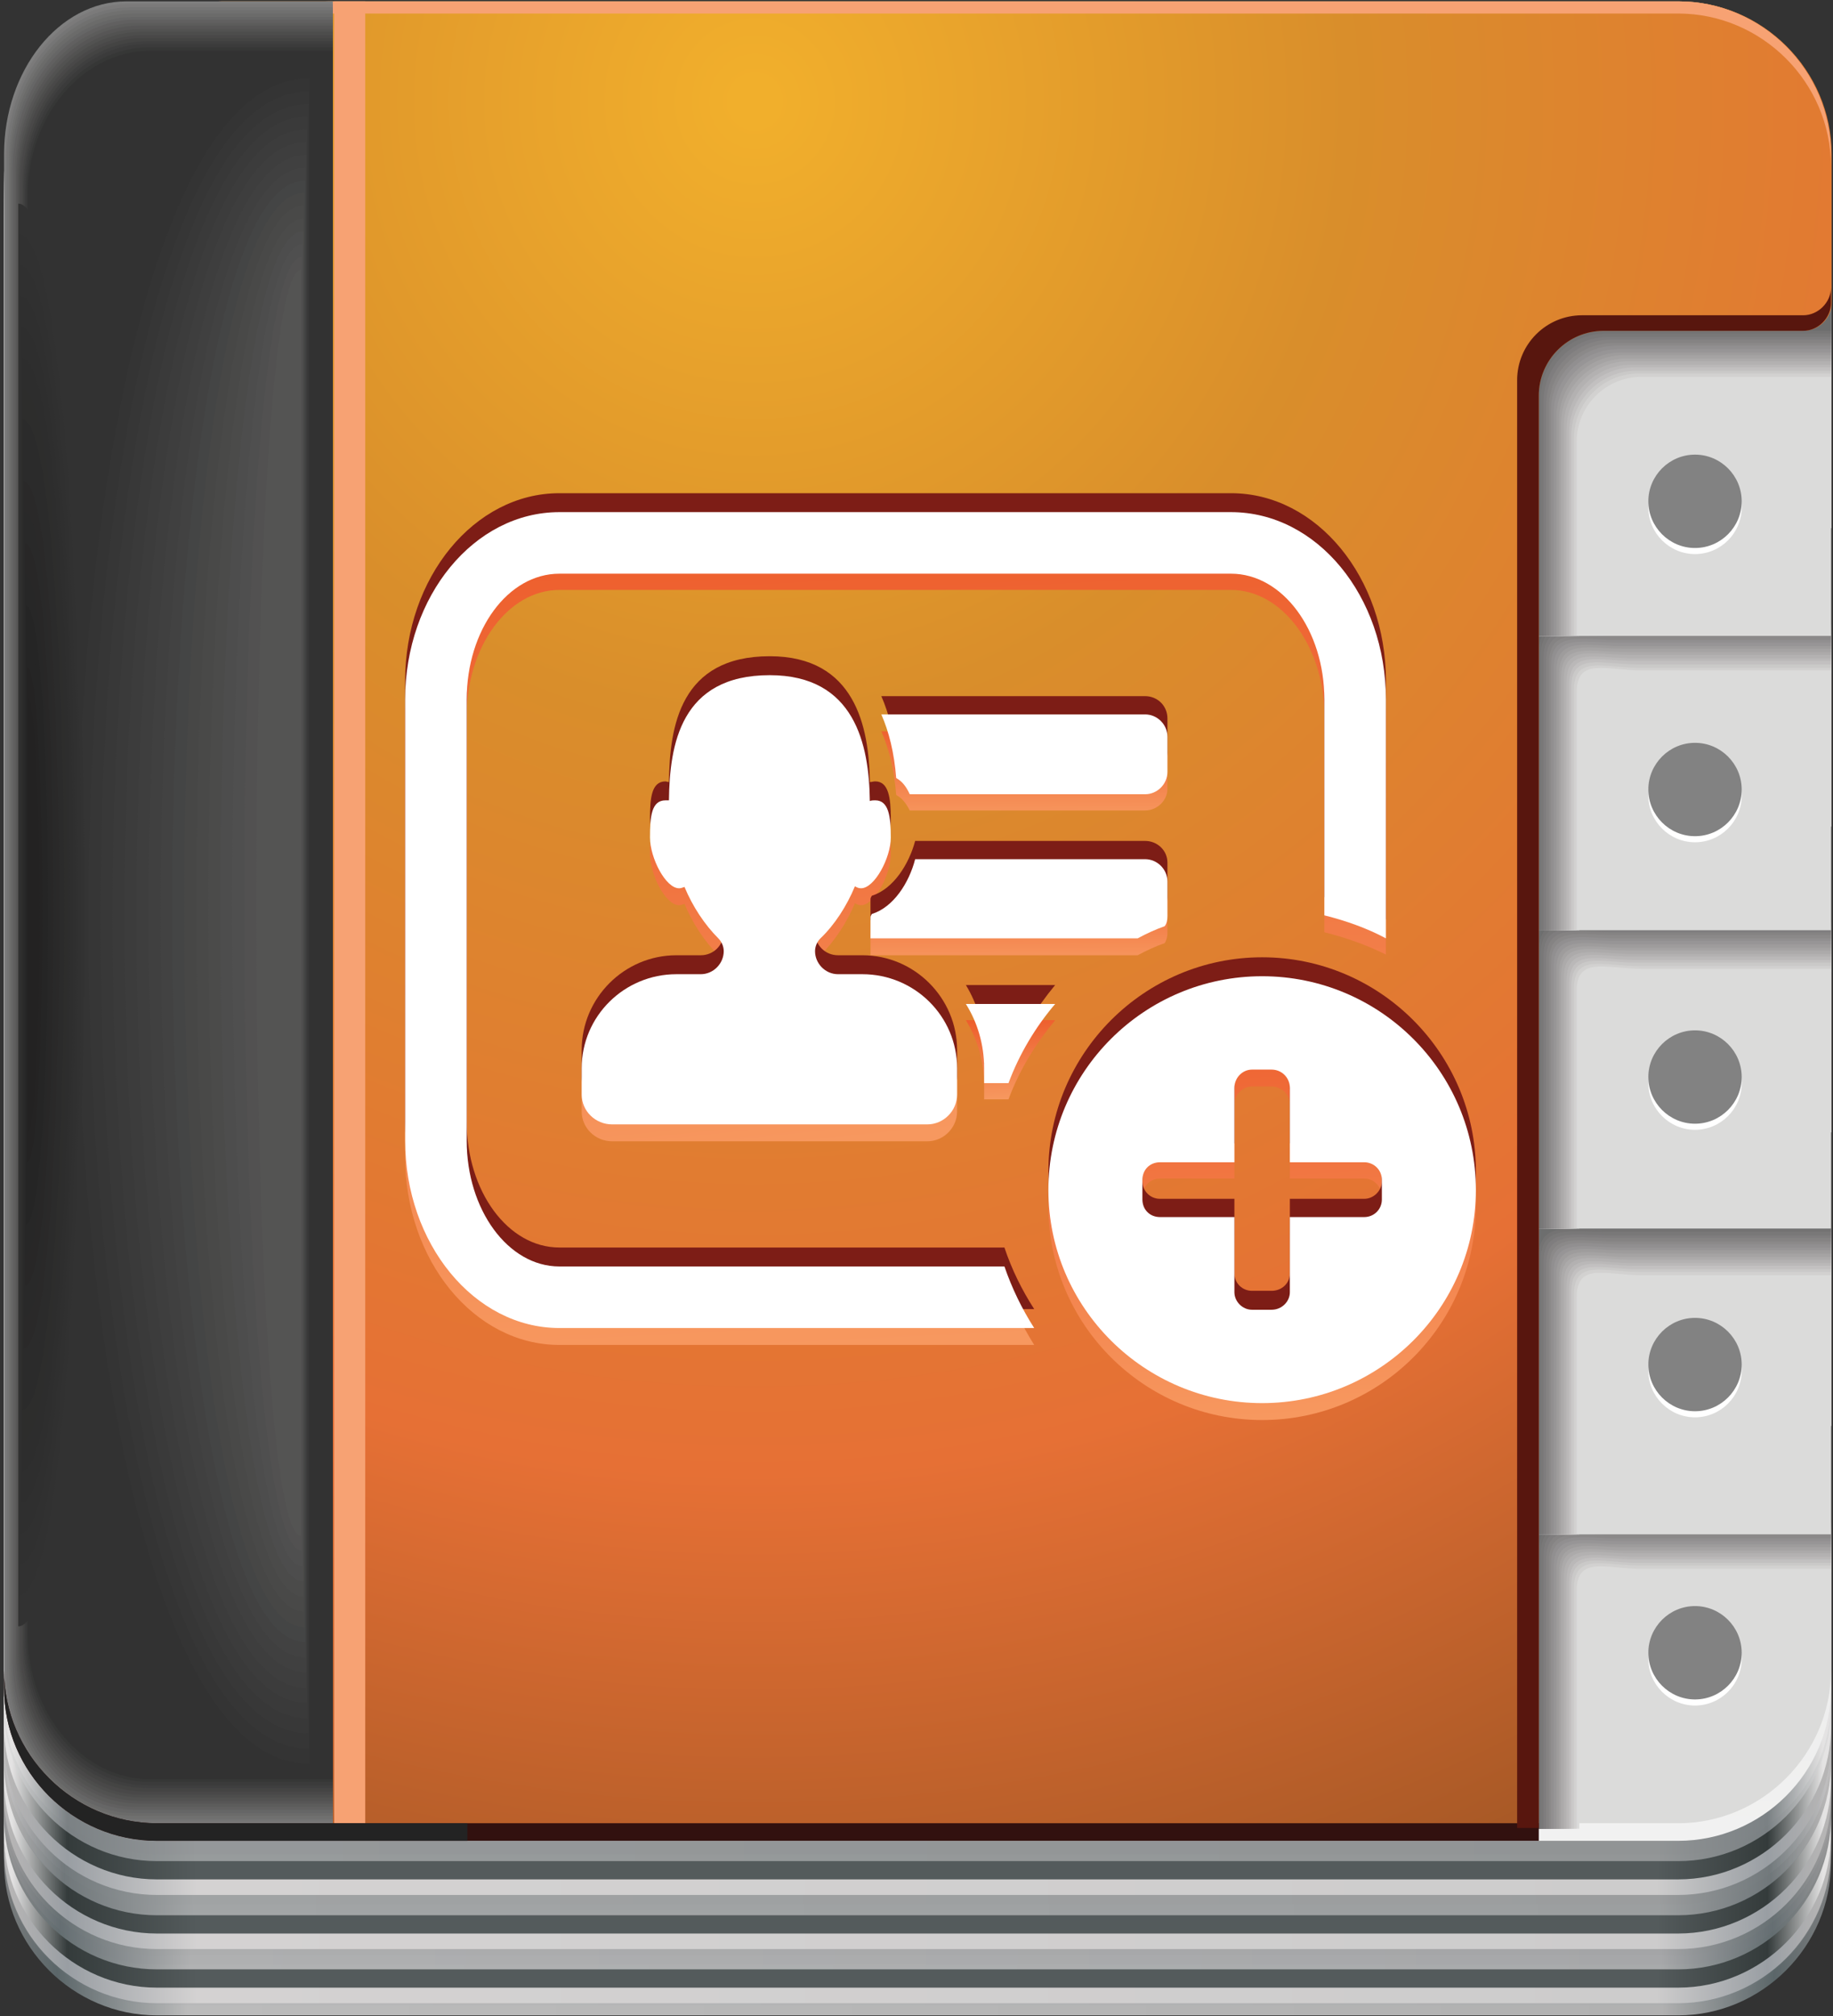 <?xml version="1.0" standalone="no"?>

<svg viewBox="0 0 271 298" style="background-color:#ffffff00" version="1.1" xmlns="http://www.w3.org/2000/svg" xmlns:xlink="http://www.w3.org/1999/xlink" xml:space="preserve" x="0px" y="0px" width="100%" height="100%">
	<rect x="0" y="0" width="271" height="298" fill="#333333" stroke="none"/>
	<defs>
		<linearGradient id="gradient1" x1="-0.6%" y1="50%" x2="100.4%" y2="50%">
			<stop stop-color="#7c7e7f" stop-opacity="1" offset="1%"/>
			<stop stop-color="#5b6669" stop-opacity="1" offset="4%"/>
			<stop stop-color="#bbbbbb" stop-opacity="1" offset="11%"/>
			<stop stop-color="#b1b1b1" stop-opacity="1" offset="90%"/>
			<stop stop-color="#5b6669" stop-opacity="1" offset="96%"/>
			<stop stop-color="#7c7e7f" stop-opacity="1" offset="99%"/>
		</linearGradient>
		<linearGradient id="gradient2" x1="-0.6%" y1="50%" x2="100.4%" y2="50%">
			<stop stop-color="#828384" stop-opacity="1" offset="1%"/>
			<stop stop-color="#5d686b" stop-opacity="1" offset="4%"/>
			<stop stop-color="#b8b8b9" stop-opacity="1" offset="11%"/>
			<stop stop-color="#aeafb0" stop-opacity="1" offset="90%"/>
			<stop stop-color="#5d686b" stop-opacity="1" offset="96%"/>
			<stop stop-color="#828384" stop-opacity="1" offset="99%"/>
		</linearGradient>
		<linearGradient id="gradient3" x1="-0.6%" y1="50%" x2="100.4%" y2="50%">
			<stop stop-color="#878889" stop-opacity="1" offset="1%"/>
			<stop stop-color="#5f696d" stop-opacity="1" offset="4%"/>
			<stop stop-color="#b6b6b7" stop-opacity="1" offset="11%"/>
			<stop stop-color="#adadae" stop-opacity="1" offset="90%"/>
			<stop stop-color="#5f696d" stop-opacity="1" offset="96%"/>
			<stop stop-color="#878889" stop-opacity="1" offset="99%"/>
		</linearGradient>
		<linearGradient id="gradient4" x1="-0.5%" y1="50%" x2="100.3%" y2="50%">
			<stop stop-color="#8c8d8e" stop-opacity="1" offset="1%"/>
			<stop stop-color="#626b6e" stop-opacity="1" offset="4%"/>
			<stop stop-color="#b3b4b5" stop-opacity="1" offset="11%"/>
			<stop stop-color="#ababac" stop-opacity="1" offset="90%"/>
			<stop stop-color="#626b6e" stop-opacity="1" offset="96%"/>
			<stop stop-color="#8c8d8e" stop-opacity="1" offset="99%"/>
		</linearGradient>
		<linearGradient id="gradient5" x1="-0.5%" y1="50%" x2="100.3%" y2="50%">
			<stop stop-color="#929393" stop-opacity="1" offset="1%"/>
			<stop stop-color="#636d70" stop-opacity="1" offset="4%"/>
			<stop stop-color="#b1b2b3" stop-opacity="1" offset="11%"/>
			<stop stop-color="#a8aaab" stop-opacity="1" offset="90%"/>
			<stop stop-color="#636d70" stop-opacity="1" offset="96%"/>
			<stop stop-color="#929393" stop-opacity="1" offset="99%"/>
		</linearGradient>
		<linearGradient id="gradient6" x1="-0.4%" y1="50%" x2="100.3%" y2="50%">
			<stop stop-color="#989899" stop-opacity="1" offset="1%"/>
			<stop stop-color="#656e72" stop-opacity="1" offset="4%"/>
			<stop stop-color="#afb0b1" stop-opacity="1" offset="11%"/>
			<stop stop-color="#a6a7a9" stop-opacity="1" offset="90%"/>
			<stop stop-color="#656e72" stop-opacity="1" offset="96%"/>
			<stop stop-color="#989899" stop-opacity="1" offset="99%"/>
		</linearGradient>
		<linearGradient id="gradient7" x1="-0.4%" y1="50%" x2="100.3%" y2="50%">
			<stop stop-color="#9e9d9e" stop-opacity="1" offset="1%"/>
			<stop stop-color="#677073" stop-opacity="1" offset="4%"/>
			<stop stop-color="#adaeaf" stop-opacity="1" offset="11%"/>
			<stop stop-color="#a4a5a7" stop-opacity="1" offset="90%"/>
			<stop stop-color="#677073" stop-opacity="1" offset="96%"/>
			<stop stop-color="#9e9d9e" stop-opacity="1" offset="99%"/>
		</linearGradient>
		<linearGradient id="gradient8" x1="-0.4%" y1="50%" x2="100.2%" y2="50%">
			<stop stop-color="#a4a4a5" stop-opacity="1" offset="1%"/>
			<stop stop-color="#697275" stop-opacity="1" offset="4%"/>
			<stop stop-color="#aaacad" stop-opacity="1" offset="11%"/>
			<stop stop-color="#a3a4a5" stop-opacity="1" offset="90%"/>
			<stop stop-color="#697275" stop-opacity="1" offset="96%"/>
			<stop stop-color="#a4a4a5" stop-opacity="1" offset="99%"/>
		</linearGradient>
		<linearGradient id="gradient9" x1="-0.3%" y1="50%" x2="100.2%" y2="50%">
			<stop stop-color="#aaaaaa" stop-opacity="1" offset="1%"/>
			<stop stop-color="#6b7477" stop-opacity="1" offset="4%"/>
			<stop stop-color="#a8aaab" stop-opacity="1" offset="11%"/>
			<stop stop-color="#9fa1a2" stop-opacity="1" offset="90%"/>
			<stop stop-color="#6b7477" stop-opacity="1" offset="96%"/>
			<stop stop-color="#aaaaaa" stop-opacity="1" offset="99%"/>
		</linearGradient>
		<linearGradient id="gradient10" x1="-0.3%" y1="50%" x2="100.2%" y2="50%">
			<stop stop-color="#b1b0b0" stop-opacity="1" offset="1%"/>
			<stop stop-color="#6d7579" stop-opacity="1" offset="4%"/>
			<stop stop-color="#a5a7a8" stop-opacity="1" offset="11%"/>
			<stop stop-color="#9ea0a1" stop-opacity="1" offset="90%"/>
			<stop stop-color="#6d7579" stop-opacity="1" offset="96%"/>
			<stop stop-color="#b1b0b0" stop-opacity="1" offset="99%"/>
		</linearGradient>
		<linearGradient id="gradient11" x1="-0.2%" y1="50%" x2="100.2%" y2="50%">
			<stop stop-color="#b8b7b7" stop-opacity="1" offset="1%"/>
			<stop stop-color="#70777a" stop-opacity="1" offset="4%"/>
			<stop stop-color="#a2a5a6" stop-opacity="1" offset="11%"/>
			<stop stop-color="#9c9fa0" stop-opacity="1" offset="90%"/>
			<stop stop-color="#70777a" stop-opacity="1" offset="96%"/>
			<stop stop-color="#b8b7b7" stop-opacity="1" offset="99%"/>
		</linearGradient>
		<linearGradient id="gradient12" x1="-0.2%" y1="50%" x2="100.1%" y2="50%">
			<stop stop-color="#bebdbe" stop-opacity="1" offset="1%"/>
			<stop stop-color="#72797c" stop-opacity="1" offset="4%"/>
			<stop stop-color="#a0a3a4" stop-opacity="1" offset="11%"/>
			<stop stop-color="#9b9d9e" stop-opacity="1" offset="90%"/>
			<stop stop-color="#72797c" stop-opacity="1" offset="96%"/>
			<stop stop-color="#bebdbe" stop-opacity="1" offset="99%"/>
		</linearGradient>
		<linearGradient id="gradient13" x1="-0.2%" y1="50%" x2="100.1%" y2="50%">
			<stop stop-color="#c5c4c4" stop-opacity="1" offset="1%"/>
			<stop stop-color="#747a7e" stop-opacity="1" offset="4%"/>
			<stop stop-color="#9ea1a2" stop-opacity="1" offset="11%"/>
			<stop stop-color="#979a9c" stop-opacity="1" offset="90%"/>
			<stop stop-color="#747a7e" stop-opacity="1" offset="96%"/>
			<stop stop-color="#c5c4c4" stop-opacity="1" offset="99%"/>
		</linearGradient>
		<linearGradient id="gradient14" x1="-0.1%" y1="50%" x2="100.1%" y2="50%">
			<stop stop-color="#cccccc" stop-opacity="1" offset="1%"/>
			<stop stop-color="#757c80" stop-opacity="1" offset="4%"/>
			<stop stop-color="#9c9fa0" stop-opacity="1" offset="11%"/>
			<stop stop-color="#96999a" stop-opacity="1" offset="90%"/>
			<stop stop-color="#757c80" stop-opacity="1" offset="96%"/>
			<stop stop-color="#cccccc" stop-opacity="1" offset="99%"/>
		</linearGradient>
		<linearGradient id="gradient15" x1="-0.1%" y1="50%" x2="100.1%" y2="50%">
			<stop stop-color="#d4d3d3" stop-opacity="1" offset="1%"/>
			<stop stop-color="#777e81" stop-opacity="1" offset="4%"/>
			<stop stop-color="#9a9d9e" stop-opacity="1" offset="11%"/>
			<stop stop-color="#949899" stop-opacity="1" offset="90%"/>
			<stop stop-color="#777e81" stop-opacity="1" offset="96%"/>
			<stop stop-color="#d4d3d3" stop-opacity="1" offset="99%"/>
		</linearGradient>
		<linearGradient id="gradient16" x1="0%" y1="50%" x2="100%" y2="50%">
			<stop stop-color="#dbdbdb" stop-opacity="1" offset="1%"/>
			<stop stop-color="#7a8083" stop-opacity="1" offset="4%"/>
			<stop stop-color="#979b9c" stop-opacity="1" offset="11%"/>
			<stop stop-color="#939697" stop-opacity="1" offset="90%"/>
			<stop stop-color="#7a8083" stop-opacity="1" offset="96%"/>
			<stop stop-color="#dbdbdb" stop-opacity="1" offset="99%"/>
		</linearGradient>
		<linearGradient id="gradient17" x1="0%" y1="50%" x2="100%" y2="50%">
			<stop stop-color="#e4e3e3" stop-opacity="1" offset="1%"/>
			<stop stop-color="#7b8184" stop-opacity="1" offset="4%"/>
			<stop stop-color="#95989a" stop-opacity="1" offset="11%"/>
			<stop stop-color="#919495" stop-opacity="1" offset="90%"/>
			<stop stop-color="#7b8184" stop-opacity="1" offset="96%"/>
			<stop stop-color="#e4e3e3" stop-opacity="1" offset="99%"/>
		</linearGradient>
		<linearGradient id="gradient18" x1="50%" y1="-429.3%" x2="50%" y2="420.3%">
			<stop stop-color="#dbdbda" stop-opacity="1" offset="1%"/>
			<stop stop-color="#ffffff" stop-opacity="1" offset="99%"/>
		</linearGradient>
		<linearGradient id="gradient19" x1="0%" y1="50%" x2="100%" y2="50%">
			<stop stop-color="#b6b5b5" stop-opacity="1" offset="1%"/>
			<stop stop-color="#999ea3" stop-opacity="1" offset="4%"/>
			<stop stop-color="#d4d2d2" stop-opacity="1" offset="11%"/>
			<stop stop-color="#cdcccc" stop-opacity="1" offset="90%"/>
			<stop stop-color="#999ea3" stop-opacity="1" offset="96%"/>
			<stop stop-color="#b6b5b5" stop-opacity="1" offset="99%"/>
		</linearGradient>
		<linearGradient id="gradient20" x1="0%" y1="50%" x2="100%" y2="50%">
			<stop stop-color="#e4e3e3" stop-opacity="1" offset="1%"/>
			<stop stop-color="#343b3b" stop-opacity="1" offset="4%"/>
			<stop stop-color="#545b5c" stop-opacity="1" offset="11%"/>
			<stop stop-color="#545b5c" stop-opacity="1" offset="90%"/>
			<stop stop-color="#343b3b" stop-opacity="1" offset="96%"/>
			<stop stop-color="#e4e3e3" stop-opacity="1" offset="99%"/>
		</linearGradient>
		<linearGradient id="gradient21" x1="0%" y1="50%" x2="100%" y2="50%">
			<stop stop-color="#b6b5b5" stop-opacity="1" offset="1%"/>
			<stop stop-color="#999ea3" stop-opacity="1" offset="4%"/>
			<stop stop-color="#d4d2d2" stop-opacity="1" offset="11%"/>
			<stop stop-color="#cdcccc" stop-opacity="1" offset="90%"/>
			<stop stop-color="#999ea3" stop-opacity="1" offset="96%"/>
			<stop stop-color="#b6b5b5" stop-opacity="1" offset="99%"/>
		</linearGradient>
		<linearGradient id="gradient22" x1="0%" y1="50%" x2="100%" y2="50%">
			<stop stop-color="#e4e3e3" stop-opacity="1" offset="1%"/>
			<stop stop-color="#343b3b" stop-opacity="1" offset="4%"/>
			<stop stop-color="#545b5c" stop-opacity="1" offset="11%"/>
			<stop stop-color="#545b5c" stop-opacity="1" offset="90%"/>
			<stop stop-color="#343b3b" stop-opacity="1" offset="96%"/>
			<stop stop-color="#e4e3e3" stop-opacity="1" offset="99%"/>
		</linearGradient>
		<linearGradient id="gradient23" x1="0%" y1="50%" x2="100%" y2="50%">
			<stop stop-color="#b6b5b5" stop-opacity="1" offset="1%"/>
			<stop stop-color="#999ea3" stop-opacity="1" offset="4%"/>
			<stop stop-color="#d4d2d2" stop-opacity="1" offset="11%"/>
			<stop stop-color="#cdcccc" stop-opacity="1" offset="90%"/>
			<stop stop-color="#999ea3" stop-opacity="1" offset="96%"/>
			<stop stop-color="#b6b5b5" stop-opacity="1" offset="99%"/>
		</linearGradient>
		<linearGradient id="gradient24" x1="0%" y1="50%" x2="100%" y2="50%">
			<stop stop-color="#e4e3e3" stop-opacity="1" offset="1%"/>
			<stop stop-color="#343b3b" stop-opacity="1" offset="4%"/>
			<stop stop-color="#545b5c" stop-opacity="1" offset="11%"/>
			<stop stop-color="#545b5c" stop-opacity="1" offset="90%"/>
			<stop stop-color="#343b3b" stop-opacity="1" offset="96%"/>
			<stop stop-color="#e4e3e3" stop-opacity="1" offset="99%"/>
		</linearGradient>
		<radialGradient id="gradient25" cx="39%" cy="6%" r="110.9%">
			<stop stop-color="#f1af2c" stop-opacity="1" offset="1%"/>
			<stop stop-color="#d98e2b" stop-opacity="1" offset="30%"/>
			<stop stop-color="#e67035" stop-opacity="1" offset="67%"/>
			<stop stop-color="#985322" stop-opacity="1" offset="99%"/>
		</radialGradient>
		<linearGradient id="gradient26" x1="42.5%" y1="0.4%" x2="51%" y2="102.4%">
			<stop stop-color="#ed5d2c" stop-opacity="1" offset="1%"/>
			<stop stop-color="#f7985f" stop-opacity="1" offset="99%"/>
		</linearGradient>
		<linearGradient id="gradient27" x1="49.5%" y1="-12.5%" x2="51.9%" y2="110.3%">
			<stop stop-color="#ed5d2c" stop-opacity="1" offset="1%"/>
			<stop stop-color="#f7985f" stop-opacity="1" offset="99%"/>
		</linearGradient>
		<linearGradient id="gradient28" x1="48.7%" y1="-8.8%" x2="50.9%" y2="110.2%">
			<stop stop-color="#ed5d2c" stop-opacity="1" offset="1%"/>
			<stop stop-color="#f7985f" stop-opacity="1" offset="99%"/>
		</linearGradient>
		<linearGradient id="gradient29" x1="49.8%" y1="-3.9%" x2="56.1%" y2="99.3%">
			<stop stop-color="#ed5d2c" stop-opacity="1" offset="1%"/>
			<stop stop-color="#f7985f" stop-opacity="1" offset="99%"/>
		</linearGradient>
		<linearGradient id="gradient30" x1="46.9%" y1="-2.7%" x2="53%" y2="100.9%">
			<stop stop-color="#ed5d2c" stop-opacity="1" offset="1%"/>
			<stop stop-color="#f7985f" stop-opacity="1" offset="99%"/>
		</linearGradient>
		<linearGradient id="gradient31" x1="46.5%" y1="0.1%" x2="53.5%" y2="99.9%">
			<stop stop-color="#ed5d2c" stop-opacity="1" offset="1%"/>
			<stop stop-color="#f7985f" stop-opacity="1" offset="99%"/>
		</linearGradient>
	</defs>
	<g id="Layer%201">
		<g>
			<path d="M 51.5 274.2 C 107.6 274.2 163.7 274.2 219.8 274.2 C 226 274.2 232 275.1 233.3 276.3 C 239.2 281.3 245 286.4 250.8 291.5 C 252.7 293.2 248 294.5 240.4 294.5 C 170.5 294.5 100.7 294.5 30.9 294.5 C 23.3 294.5 18.6 293.2 20.5 291.5 C 26.3 286.4 32.1 281.3 38 276.3 C 39.3 275.1 45.3 274.2 51.5 274.2 Z" fill="#111311"/>
		</g>
		<g>
			<path d="M 23.2 27.8 L 248.1 27.8 C 260.5 27.8 270.7 38 270.7 50.4 L 270.7 275.3 C 270.7 287.7 260.5 297.9 248.1 297.9 L 23.2 297.9 C 10.8 297.9 0.6 287.7 0.6 275.3 L 0.6 50.4 C 0.6 38 10.8 27.8 23.2 27.8 Z" fill="url(#gradient1)"/>
			<path d="M 23.2 26.3 L 248.1 26.3 C 260.5 26.3 270.7 36.5 270.7 48.9 L 270.7 273.8 C 270.7 286.2 260.5 296.4 248.1 296.4 L 23.2 296.4 C 10.8 296.4 0.6 286.2 0.6 273.8 L 0.6 48.9 C 0.6 36.5 10.8 26.3 23.2 26.3 Z" fill="url(#gradient2)"/>
			<path d="M 23.2 24.8 L 248.1 24.8 C 260.5 24.8 270.7 35 270.7 47.4 L 270.7 272.3 C 270.7 284.7 260.5 294.9 248.1 294.9 L 23.2 294.9 C 10.8 294.9 0.6 284.7 0.6 272.3 L 0.6 47.4 C 0.6 35 10.8 24.8 23.2 24.8 Z" fill="url(#gradient3)"/>
			<path d="M 23.2 23.3 L 248.1 23.3 C 260.5 23.3 270.7 33.5 270.7 45.9 L 270.7 270.8 C 270.7 283.2 260.5 293.4 248.1 293.4 L 23.2 293.4 C 10.8 293.4 0.6 283.2 0.6 270.8 L 0.6 45.9 C 0.6 33.5 10.8 23.3 23.2 23.3 Z" fill="url(#gradient4)"/>
			<path d="M 23.2 21.9 L 248.1 21.9 C 260.5 21.9 270.7 32 270.7 44.5 L 270.7 269.3 C 270.7 281.8 260.5 291.9 248.1 291.9 L 23.2 291.9 C 10.8 291.9 0.6 281.8 0.6 269.3 L 0.6 44.5 C 0.6 32 10.8 21.9 23.2 21.9 Z" fill="url(#gradient5)"/>
			<path d="M 23.2 20.4 L 248.1 20.4 C 260.5 20.4 270.7 30.5 270.7 43 L 270.7 267.8 C 270.7 280.3 260.5 290.4 248.1 290.4 L 23.2 290.4 C 10.8 290.4 0.6 280.3 0.6 267.8 L 0.6 43 C 0.6 30.5 10.8 20.4 23.2 20.4 Z" fill="url(#gradient6)"/>
			<path d="M 23.2 18.9 L 248.1 18.9 C 260.5 18.9 270.7 29.1 270.7 41.5 L 270.7 266.4 C 270.7 278.8 260.5 289 248.1 289 L 23.2 289 C 10.8 289 0.6 278.8 0.6 266.4 L 0.6 41.5 C 0.6 29.1 10.8 18.9 23.2 18.9 Z" fill="url(#gradient7)"/>
			<path d="M 23.2 17.4 L 248.1 17.4 C 260.5 17.4 270.7 27.6 270.7 40 L 270.7 264.9 C 270.7 277.3 260.5 287.5 248.1 287.5 L 23.2 287.5 C 10.8 287.5 0.6 277.3 0.6 264.9 L 0.6 40 C 0.6 27.6 10.8 17.4 23.2 17.4 Z" fill="url(#gradient8)"/>
			<path d="M 23.2 15.9 L 248.1 15.9 C 260.5 15.9 270.7 26.1 270.7 38.5 L 270.7 263.4 C 270.7 275.8 260.5 286 248.1 286 L 23.2 286 C 10.8 286 0.6 275.8 0.6 263.4 L 0.6 38.5 C 0.6 26.1 10.8 15.9 23.2 15.9 Z" fill="url(#gradient9)"/>
			<path d="M 23.2 14.4 L 248.1 14.4 C 260.5 14.4 270.7 24.6 270.7 37 L 270.7 261.9 C 270.7 274.3 260.5 284.5 248.1 284.5 L 23.2 284.5 C 10.8 284.5 0.6 274.3 0.6 261.9 L 0.6 37 C 0.6 24.6 10.8 14.4 23.2 14.4 Z" fill="url(#gradient10)"/>
			<path d="M 23.2 13 L 248.1 13 C 260.5 13 270.7 23.1 270.7 35.6 L 270.7 260.4 C 270.7 272.9 260.5 283 248.1 283 L 23.2 283 C 10.8 283 0.6 272.9 0.6 260.4 L 0.6 35.6 C 0.6 23.1 10.8 13 23.2 13 Z" fill="url(#gradient11)"/>
			<path d="M 23.2 11.5 L 248.1 11.5 C 260.5 11.5 270.7 21.6 270.7 34.1 L 270.7 258.9 C 270.7 271.4 260.5 281.5 248.1 281.5 L 23.2 281.5 C 10.8 281.5 0.6 271.4 0.6 258.9 L 0.6 34.1 C 0.6 21.6 10.8 11.5 23.2 11.5 Z" fill="url(#gradient12)"/>
			<path d="M 23.2 10 L 248.1 10 C 260.5 10 270.7 20.2 270.7 32.6 L 270.7 257.5 C 270.7 269.9 260.5 280.1 248.1 280.1 L 23.2 280.1 C 10.8 280.1 0.6 269.9 0.6 257.5 L 0.6 32.6 C 0.6 20.2 10.8 10 23.2 10 Z" fill="url(#gradient13)"/>
			<path d="M 23.2 8.5 L 248.1 8.5 C 260.5 8.5 270.7 18.7 270.7 31.1 L 270.7 256 C 270.7 268.4 260.5 278.6 248.1 278.6 L 23.2 278.6 C 10.8 278.6 0.6 268.4 0.6 256 L 0.6 31.1 C 0.6 18.7 10.8 8.5 23.2 8.5 Z" fill="url(#gradient14)"/>
			<path d="M 23.2 7 L 248.1 7 C 260.5 7 270.7 17.2 270.7 29.6 L 270.7 254.5 C 270.7 266.9 260.5 277.1 248.1 277.1 L 23.2 277.1 C 10.8 277.1 0.6 266.9 0.6 254.5 L 0.6 29.6 C 0.6 17.2 10.8 7 23.2 7 Z" fill="url(#gradient15)"/>
			<path d="M 23.2 5.5 L 248.1 5.5 C 260.5 5.5 270.7 15.7 270.7 28.2 L 270.7 253 C 270.7 265.4 260.5 275.6 248.1 275.6 L 23.2 275.6 C 10.8 275.6 0.6 265.4 0.6 253 L 0.6 28.2 C 0.6 15.7 10.8 5.5 23.2 5.5 Z" fill="url(#gradient16)"/>
			<path d="M 23.2 4.1 L 248.1 4.1 C 260.5 4.1 270.7 14.2 270.7 26.7 L 270.7 251.5 C 270.7 264 260.5 274.1 248.1 274.1 L 23.2 274.1 C 10.8 274.1 0.6 264 0.6 251.5 L 0.6 26.7 C 0.6 14.2 10.8 4.1 23.2 4.1 Z" fill="url(#gradient17)"/>
		</g>
		<path d="M 48.7 0.2 L 248.1 0.2 C 260.5 0.2 270.7 10.4 270.7 22.8 L 270.7 247.6 C 270.7 260.1 260.5 270.2 248.1 270.2 L 48.7 270.2 C 36.3 270.2 26.1 260.1 26.1 247.6 L 26.1 22.8 C 26.1 10.4 36.3 0.2 48.7 0.2 Z" fill="#dbdbda"/>
		<path d="M 270.7 246.9 L 270.7 249.5 C 270.7 262 260.5 272.1 248.1 272.1 L 23.2 272.1 C 10.8 272.1 0.6 262 0.6 249.5 L 0.6 246.9 C 0.6 259.3 10.8 269.5 23.2 269.5 L 248.1 269.5 C 260.5 269.5 270.7 259.3 270.7 246.9 Z" fill="url(#gradient18)"/>
		<path d="M 270.7 254.9 L 270.7 257.5 C 270.7 270 260.5 280.1 248.1 280.1 L 23.2 280.1 C 10.8 280.1 0.6 270 0.6 257.5 L 0.6 254.9 C 0.6 267.3 10.8 277.5 23.2 277.5 L 248.1 277.5 C 260.5 277.5 270.7 267.3 270.7 254.9 Z" fill="url(#gradient19)"/>
		<path d="M 270.7 252.5 L 270.7 255.2 C 270.7 267.6 260.5 277.8 248.1 277.8 L 23.2 277.8 C 10.8 277.8 0.6 267.6 0.6 255.2 L 0.6 252.5 C 0.6 265 10.8 275.1 23.2 275.1 L 248.1 275.1 C 260.5 275.1 270.7 265 270.7 252.5 Z" fill="url(#gradient20)"/>
		<path d="M 270.7 262.9 L 270.7 265.5 C 270.7 278 260.5 288.1 248.1 288.1 L 23.2 288.1 C 10.8 288.1 0.6 278 0.6 265.5 L 0.6 262.9 C 0.6 275.3 10.8 285.5 23.2 285.5 L 248.1 285.5 C 260.5 285.5 270.7 275.3 270.7 262.9 Z" fill="url(#gradient21)"/>
		<path d="M 270.7 260.5 L 270.7 263.2 C 270.7 275.6 260.5 285.8 248.1 285.8 L 23.2 285.8 C 10.8 285.8 0.6 275.6 0.6 263.2 L 0.6 260.5 C 0.6 273 10.8 283.1 23.2 283.1 L 248.1 283.1 C 260.5 283.1 270.7 273 270.7 260.5 Z" fill="url(#gradient22)"/>
		<path d="M 270.7 270.9 L 270.7 273.5 C 270.7 286 260.5 296.1 248.1 296.1 L 23.2 296.1 C 10.8 296.1 0.6 286 0.6 273.5 L 0.6 270.9 C 0.6 283.3 10.8 293.5 23.2 293.5 L 248.1 293.5 C 260.5 293.5 270.7 283.3 270.7 270.9 Z" fill="url(#gradient23)"/>
		<path d="M 270.7 268.5 L 270.7 271.2 C 270.7 283.6 260.5 293.8 248.1 293.8 L 23.2 293.8 C 10.8 293.8 0.6 283.6 0.6 271.2 L 0.6 268.5 C 0.6 281 10.8 291.1 23.2 291.1 L 248.1 291.1 C 260.5 291.1 270.7 281 270.7 268.5 Z" fill="url(#gradient24)"/>
		<g>
			<path d="M 210.3 210.8 L 270.7 210.8 L 270.7 232.4 L 243.1 232.4 C 237.8 232.4 233.5 230.3 233.5 235.6 L 233.5 270.3 L 210.3 270.3 L 210.3 210.8 Z" fill="#dbdbda"/>
			<path d="M 210.3 210.8 L 270.7 210.8 L 270.7 231.9 L 242.7 231.9 C 237.4 231.9 233.1 229.9 233.1 235.2 L 233.1 270.3 L 210.3 270.3 L 210.3 210.8 Z" fill="#d2d1d0"/>
			<path d="M 210.3 210.8 L 270.7 210.8 L 270.7 231.4 L 242.3 231.4 C 237 231.4 232.7 229.5 232.7 234.8 L 232.7 270.3 L 210.3 270.3 L 210.3 210.8 Z" fill="#cac9c8"/>
			<path d="M 210.3 210.8 L 270.7 210.8 L 270.7 231 L 241.9 231 C 236.7 231 232.3 229.1 232.3 234.4 L 232.3 270.3 L 210.3 270.3 L 210.3 210.8 Z" fill="#c2c0c0"/>
			<path d="M 210.3 210.8 L 270.7 210.8 L 270.7 230.5 L 241.6 230.5 C 236.3 230.5 232 228.8 232 234 L 232 270.3 L 210.3 270.3 L 210.3 210.8 Z" fill="#bab8b8"/>
			<path d="M 210.3 210.8 L 270.7 210.8 L 270.7 230.1 L 241.2 230.1 C 235.9 230.1 231.6 228.4 231.6 233.6 L 231.6 270.3 L 210.3 270.3 L 210.3 210.8 Z" fill="#b3b1b1"/>
			<path d="M 210.3 210.8 L 270.7 210.8 L 270.7 229.6 L 240.8 229.6 C 235.5 229.6 231.2 228 231.2 233.2 L 231.2 270.3 L 210.3 270.3 L 210.3 210.8 Z" fill="#acaaaa"/>
			<path d="M 210.3 210.8 L 270.7 210.8 L 270.7 229.2 L 240.4 229.2 C 235.2 229.2 230.8 227.6 230.8 232.8 L 230.8 270.3 L 210.3 270.3 L 210.3 210.8 Z" fill="#a5a3a3"/>
			<path d="M 210.3 210.8 L 270.7 210.8 L 270.7 228.7 L 240.1 228.7 C 234.8 228.7 230.5 227.2 230.5 232.5 L 230.5 270.3 L 210.3 270.3 L 210.3 210.8 Z" fill="#9e9c9c"/>
			<path d="M 210.3 210.8 L 270.7 210.8 L 270.7 228.3 L 239.7 228.3 C 234.4 228.3 230.1 226.8 230.1 232.1 L 230.1 270.3 L 210.3 270.3 L 210.3 210.8 Z" fill="#979596"/>
			<path d="M 210.3 210.8 L 270.7 210.8 L 270.7 227.8 L 239.3 227.8 C 234 227.8 229.7 226.4 229.7 231.7 L 229.7 270.3 L 210.3 270.3 L 210.3 210.8 Z" fill="#918f90"/>
			<path d="M 210.3 210.8 L 270.7 210.8 L 270.7 227.4 L 238.9 227.4 C 233.7 227.4 229.3 226 229.3 231.3 L 229.3 270.3 L 210.3 270.3 L 210.3 210.8 Z" fill="#8b8989"/>
			<path d="M 210.3 210.8 L 270.7 210.8 L 270.7 226.9 L 238.6 226.9 C 233.3 226.9 229 225.6 229 230.9 L 229 270.3 L 210.3 270.3 L 210.3 210.8 Z" fill="#858383"/>
			<path d="M 210.3 210.8 L 270.7 210.8 L 270.7 226.5 L 238.2 226.5 C 232.9 226.5 228.6 225.2 228.6 230.5 L 228.6 270.3 L 210.3 270.3 L 210.3 210.8 Z" fill="#7f7d7e"/>
			<path d="M 210.3 210.8 L 270.7 210.8 L 270.7 226 L 237.8 226 C 232.5 226 228.2 224.8 228.2 230.1 L 228.2 270.3 L 210.3 270.3 L 210.3 210.8 Z" fill="#797878"/>
			<path d="M 210.3 210.8 L 270.7 210.8 L 270.7 225.6 L 237.4 225.6 C 232.2 225.6 227.8 224.4 227.8 229.7 L 227.8 270.3 L 210.3 270.3 L 210.3 210.8 Z" fill="#747373"/>
			<path d="M 210.3 210.8 L 270.7 210.8 L 270.7 225.1 L 237.1 225.1 C 231.8 225.1 227.5 224 227.5 229.3 L 227.5 270.3 L 210.3 270.3 L 210.3 210.8 Z" fill="#6d6e6e"/>
		</g>
		<path d="M 210.3 167.4 L 270.7 167.4 L 270.7 226.8 L 210.3 226.8 L 210.3 167.4 Z" fill="#dbdbda"/>
		<g>
			<path d="M 210.3 167.4 L 270.7 167.4 L 270.7 188.9 L 243.1 188.9 C 237.8 188.9 233.5 186.9 233.5 192.2 L 233.5 226.8 L 210.3 226.8 L 210.3 167.4 Z" fill="#dbdbda"/>
			<path d="M 210.3 167.4 L 270.7 167.4 L 270.7 188.5 L 242.7 188.5 C 237.4 188.5 233.1 186.5 233.1 191.8 L 233.1 226.8 L 210.3 226.8 L 210.3 167.4 Z" fill="#d2d1d0"/>
			<path d="M 210.3 167.4 L 270.7 167.4 L 270.7 188 L 242.3 188 C 237 188 232.7 186.1 232.7 191.4 L 232.7 226.8 L 210.3 226.8 L 210.3 167.4 Z" fill="#cac9c8"/>
			<path d="M 210.3 167.4 L 270.7 167.4 L 270.7 187.6 L 241.9 187.6 C 236.7 187.6 232.3 185.7 232.3 191 L 232.3 226.8 L 210.3 226.8 L 210.3 167.4 Z" fill="#c2c0c0"/>
			<path d="M 210.3 167.4 L 270.7 167.4 L 270.7 187.1 L 241.6 187.1 C 236.3 187.1 232 185.3 232 190.6 L 232 226.8 L 210.3 226.8 L 210.3 167.4 Z" fill="#bab8b8"/>
			<path d="M 210.3 167.4 L 270.7 167.4 L 270.7 186.7 L 241.2 186.7 C 235.9 186.7 231.6 184.9 231.6 190.2 L 231.6 226.8 L 210.3 226.8 L 210.3 167.4 Z" fill="#b3b1b1"/>
			<path d="M 210.3 167.4 L 270.7 167.4 L 270.7 186.2 L 240.8 186.2 C 235.5 186.2 231.2 184.5 231.2 189.8 L 231.2 226.8 L 210.3 226.8 L 210.3 167.4 Z" fill="#acaaaa"/>
			<path d="M 210.3 167.4 L 270.7 167.4 L 270.7 185.8 L 240.4 185.8 C 235.2 185.8 230.8 184.1 230.8 189.4 L 230.8 226.8 L 210.3 226.8 L 210.3 167.4 Z" fill="#a5a3a3"/>
			<path d="M 210.3 167.4 L 270.7 167.4 L 270.7 185.3 L 240.1 185.3 C 234.8 185.3 230.5 183.7 230.5 189 L 230.5 226.8 L 210.3 226.8 L 210.3 167.4 Z" fill="#9e9c9c"/>
			<path d="M 210.3 167.4 L 270.7 167.4 L 270.7 184.8 L 239.7 184.8 C 234.4 184.8 230.1 183.3 230.1 188.6 L 230.1 226.8 L 210.3 226.8 L 210.3 167.4 Z" fill="#979596"/>
			<path d="M 210.3 167.4 L 270.7 167.4 L 270.7 184.4 L 239.3 184.4 C 234 184.4 229.7 182.9 229.7 188.2 L 229.7 226.8 L 210.3 226.8 L 210.3 167.4 Z" fill="#918f90"/>
			<path d="M 210.3 167.4 L 270.7 167.4 L 270.7 183.9 L 238.9 183.9 C 233.7 183.9 229.3 182.5 229.3 187.8 L 229.3 226.8 L 210.3 226.8 L 210.3 167.4 Z" fill="#8b8989"/>
			<path d="M 210.3 167.4 L 270.7 167.4 L 270.7 183.5 L 238.6 183.5 C 233.3 183.5 229 182.1 229 187.4 L 229 226.8 L 210.3 226.8 L 210.3 167.4 Z" fill="#858383"/>
			<path d="M 210.3 167.4 L 270.7 167.4 L 270.7 183 L 238.2 183 C 232.9 183 228.6 181.8 228.6 187 L 228.6 226.8 L 210.3 226.8 L 210.3 167.4 Z" fill="#7f7d7e"/>
			<path d="M 210.3 167.4 L 270.7 167.4 L 270.7 182.6 L 237.8 182.6 C 232.5 182.6 228.2 181.4 228.2 186.6 L 228.2 226.8 L 210.3 226.8 L 210.3 167.4 Z" fill="#797878"/>
			<path d="M 210.3 167.4 L 270.7 167.4 L 270.7 182.1 L 237.4 182.1 C 232.2 182.1 227.8 181 227.8 186.2 L 227.8 226.8 L 210.3 226.8 L 210.3 167.4 Z" fill="#747373"/>
			<path d="M 210.3 167.4 L 270.7 167.4 L 270.7 181.7 L 237.1 181.7 C 231.8 181.7 227.5 180.6 227.5 185.8 L 227.5 226.8 L 210.3 226.8 L 210.3 167.4 Z" fill="#6d6e6e"/>
		</g>
		<path d="M 210.3 122.2 L 270.7 122.2 L 270.7 181.6 L 210.3 181.6 L 210.3 122.2 Z" fill="#dbdbda"/>
		<g>
			<path d="M 210.3 122.2 L 270.7 122.2 L 270.7 143.7 L 243.1 143.7 C 237.8 143.7 233.5 141.7 233.5 146.9 L 233.5 181.6 L 210.3 181.6 L 210.3 122.2 Z" fill="#dbdbda"/>
			<path d="M 210.3 122.2 L 270.7 122.2 L 270.7 143.2 L 242.7 143.2 C 237.4 143.2 233.1 141.3 233.1 146.5 L 233.1 181.6 L 210.3 181.6 L 210.3 122.2 Z" fill="#d2d1d0"/>
			<path d="M 210.3 122.2 L 270.7 122.2 L 270.7 142.8 L 242.3 142.8 C 237 142.8 232.7 140.9 232.7 146.1 L 232.7 181.6 L 210.3 181.6 L 210.3 122.2 Z" fill="#cac9c8"/>
			<path d="M 210.3 122.2 L 270.7 122.2 L 270.7 142.3 L 241.9 142.3 C 236.7 142.3 232.3 140.5 232.3 145.8 L 232.3 181.6 L 210.3 181.6 L 210.3 122.2 Z" fill="#c2c0c0"/>
			<path d="M 210.3 122.2 L 270.7 122.2 L 270.7 141.9 L 241.6 141.9 C 236.3 141.9 232 140.1 232 145.4 L 232 181.6 L 210.3 181.6 L 210.3 122.2 Z" fill="#bab8b8"/>
			<path d="M 210.3 122.2 L 270.7 122.2 L 270.7 141.4 L 241.2 141.4 C 235.9 141.4 231.6 139.7 231.6 145 L 231.6 181.6 L 210.3 181.6 L 210.3 122.2 Z" fill="#b3b1b1"/>
			<path d="M 210.3 122.2 L 270.7 122.2 L 270.7 141 L 240.8 141 C 235.5 141 231.2 139.3 231.2 144.6 L 231.2 181.6 L 210.3 181.6 L 210.3 122.2 Z" fill="#acaaaa"/>
			<path d="M 210.3 122.2 L 270.7 122.2 L 270.7 140.5 L 240.4 140.5 C 235.2 140.5 230.8 138.9 230.8 144.2 L 230.8 181.6 L 210.3 181.6 L 210.3 122.2 Z" fill="#a5a3a3"/>
			<path d="M 210.3 122.2 L 270.7 122.2 L 270.7 140.1 L 240.1 140.1 C 234.8 140.1 230.5 138.5 230.5 143.8 L 230.5 181.6 L 210.3 181.6 L 210.3 122.2 Z" fill="#9e9c9c"/>
			<path d="M 210.3 122.2 L 270.7 122.2 L 270.7 139.6 L 239.7 139.6 C 234.4 139.6 230.1 138.1 230.1 143.4 L 230.1 181.6 L 210.3 181.6 L 210.3 122.2 Z" fill="#979596"/>
			<path d="M 210.3 122.2 L 270.7 122.2 L 270.7 139.1 L 239.3 139.1 C 234 139.1 229.7 137.7 229.7 143 L 229.7 181.6 L 210.3 181.6 L 210.3 122.2 Z" fill="#918f90"/>
			<path d="M 210.3 122.2 L 270.7 122.2 L 270.7 138.7 L 238.9 138.7 C 233.7 138.7 229.3 137.3 229.3 142.6 L 229.3 181.6 L 210.3 181.6 L 210.3 122.2 Z" fill="#8b8989"/>
			<path d="M 210.3 122.2 L 270.7 122.2 L 270.7 138.2 L 238.6 138.2 C 233.3 138.2 229 136.9 229 142.2 L 229 181.6 L 210.3 181.6 L 210.3 122.2 Z" fill="#858383"/>
			<path d="M 210.3 122.2 L 270.7 122.2 L 270.7 137.8 L 238.2 137.8 C 232.9 137.8 228.6 136.5 228.6 141.8 L 228.6 181.6 L 210.3 181.6 L 210.3 122.2 Z" fill="#7f7d7e"/>
			<path d="M 210.3 122.2 L 270.7 122.2 L 270.7 137.3 L 237.8 137.3 C 232.5 137.3 228.2 136.1 228.2 141.4 L 228.2 181.6 L 210.3 181.6 L 210.3 122.2 Z" fill="#797878"/>
			<path d="M 210.3 122.2 L 270.7 122.2 L 270.7 136.9 L 237.4 136.9 C 232.2 136.9 227.8 135.7 227.8 141 L 227.8 181.6 L 210.3 181.6 L 210.3 122.2 Z" fill="#747373"/>
			<path d="M 210.3 122.2 L 270.7 122.2 L 270.7 136.4 L 237.1 136.4 C 231.8 136.4 227.5 135.3 227.5 140.6 L 227.5 181.6 L 210.3 181.6 L 210.3 122.2 Z" fill="#6d6e6e"/>
		</g>
		<path d="M 210.3 78.1 L 270.7 78.1 L 270.7 137.5 L 210.3 137.5 L 210.3 78.1 Z" fill="#dbdbda"/>
		<g>
			<path d="M 210.3 78.1 L 270.7 78.1 L 270.7 99.6 L 243.1 99.6 C 237.8 99.6 233.5 97.5 233.5 102.8 L 233.5 137.5 L 210.3 137.5 L 210.3 78.1 Z" fill="#dbdbda"/>
			<path d="M 210.3 78.1 L 270.7 78.1 L 270.7 99.1 L 242.7 99.1 C 237.4 99.1 233.1 97.1 233.1 102.4 L 233.1 137.5 L 210.3 137.5 L 210.3 78.1 Z" fill="#d2d1d0"/>
			<path d="M 210.3 78.1 L 270.7 78.1 L 270.7 98.7 L 242.3 98.7 C 237 98.7 232.7 96.8 232.7 102 L 232.7 137.5 L 210.3 137.5 L 210.3 78.1 Z" fill="#cac9c8"/>
			<path d="M 210.3 78.1 L 270.7 78.1 L 270.7 98.2 L 241.9 98.2 C 236.7 98.2 232.3 96.4 232.3 101.6 L 232.3 137.5 L 210.3 137.5 L 210.3 78.1 Z" fill="#c2c0c0"/>
			<path d="M 210.3 78.1 L 270.7 78.1 L 270.7 97.7 L 241.6 97.7 C 236.3 97.7 232 96 232 101.2 L 232 137.5 L 210.3 137.5 L 210.3 78.1 Z" fill="#bab8b8"/>
			<path d="M 210.3 78.1 L 270.7 78.1 L 270.7 97.3 L 241.2 97.3 C 235.9 97.3 231.6 95.6 231.6 100.8 L 231.6 137.5 L 210.3 137.5 L 210.3 78.1 Z" fill="#b3b1b1"/>
			<path d="M 210.3 78.1 L 270.7 78.1 L 270.7 96.8 L 240.8 96.8 C 235.5 96.8 231.2 95.2 231.2 100.4 L 231.2 137.5 L 210.3 137.5 L 210.3 78.1 Z" fill="#acaaaa"/>
			<path d="M 210.3 78.1 L 270.7 78.1 L 270.7 96.4 L 240.4 96.4 C 235.2 96.4 230.8 94.8 230.8 100.1 L 230.8 137.5 L 210.3 137.5 L 210.3 78.1 Z" fill="#a5a3a3"/>
			<path d="M 210.3 78.1 L 270.7 78.1 L 270.7 95.9 L 240.1 95.9 C 234.8 95.9 230.5 94.4 230.5 99.7 L 230.5 137.5 L 210.3 137.5 L 210.3 78.1 Z" fill="#9e9c9c"/>
			<path d="M 210.3 78.1 L 270.7 78.1 L 270.7 95.5 L 239.7 95.5 C 234.4 95.5 230.1 94 230.1 99.3 L 230.1 137.5 L 210.3 137.5 L 210.3 78.1 Z" fill="#979596"/>
			<path d="M 210.3 78.1 L 270.7 78.1 L 270.7 95 L 239.3 95 C 234 95 229.7 93.6 229.7 98.9 L 229.7 137.5 L 210.3 137.5 L 210.3 78.1 Z" fill="#918f90"/>
			<path d="M 210.3 78.1 L 270.7 78.1 L 270.7 94.6 L 238.9 94.6 C 233.7 94.6 229.3 93.2 229.3 98.5 L 229.3 137.5 L 210.3 137.5 L 210.3 78.1 Z" fill="#8b8989"/>
			<path d="M 210.3 78.1 L 270.7 78.1 L 270.7 94.1 L 238.6 94.1 C 233.3 94.1 229 92.8 229 98.1 L 229 137.5 L 210.3 137.5 L 210.3 78.1 Z" fill="#858383"/>
			<path d="M 210.3 78.1 L 270.7 78.1 L 270.7 93.7 L 238.2 93.7 C 232.9 93.7 228.6 92.4 228.6 97.7 L 228.6 137.5 L 210.3 137.5 L 210.3 78.1 Z" fill="#7f7d7e"/>
			<path d="M 210.3 78.1 L 270.7 78.1 L 270.7 93.2 L 237.8 93.2 C 232.5 93.2 228.2 92 228.2 97.3 L 228.2 137.5 L 210.3 137.5 L 210.3 78.1 Z" fill="#797878"/>
			<path d="M 210.3 78.1 L 270.7 78.1 L 270.7 92.8 L 237.4 92.8 C 232.2 92.8 227.8 91.6 227.8 96.9 L 227.8 137.5 L 210.3 137.5 L 210.3 78.1 Z" fill="#747373"/>
			<path d="M 210.3 78.1 L 270.7 78.1 L 270.7 92.3 L 237.1 92.3 C 231.8 92.3 227.5 91.2 227.5 96.5 L 227.5 137.5 L 210.3 137.5 L 210.3 78.1 Z" fill="#6d6e6e"/>
		</g>
		<path d="M 210.3 34.6 L 270.7 34.6 L 270.7 94 L 210.3 94 L 210.3 34.6 Z" fill="#dbdbda"/>
		<g>
			<path d="M 210.3 34.6 L 270.7 34.6 L 270.7 56.1 L 243.1 56.1 C 237.8 56.1 233.5 60.4 233.5 65.7 L 233.5 94 L 210.3 94 L 210.3 34.6 Z" fill="#dbdbda"/>
			<path d="M 210.3 34.6 L 270.7 34.6 L 270.7 55.7 L 242.7 55.7 C 237.4 55.7 233.1 60 233.1 65.3 L 233.1 94 L 210.3 94 L 210.3 34.6 Z" fill="#d2d1d0"/>
			<path d="M 210.3 34.6 L 270.7 34.6 L 270.7 55.2 L 242.3 55.2 C 237 55.2 232.7 59.5 232.7 64.8 L 232.7 94 L 210.3 94 L 210.3 34.6 Z" fill="#cac9c8"/>
			<path d="M 210.3 34.6 L 270.7 34.6 L 270.7 54.8 L 241.9 54.8 C 236.7 54.8 232.3 59.1 232.3 64.4 L 232.3 94 L 210.3 94 L 210.3 34.6 Z" fill="#c2c0c0"/>
			<path d="M 210.3 34.6 L 270.7 34.6 L 270.7 54.3 L 241.6 54.3 C 236.3 54.3 232 58.6 232 63.9 L 232 94 L 210.3 94 L 210.3 34.6 Z" fill="#bab8b8"/>
			<path d="M 210.3 34.6 L 270.7 34.6 L 270.7 53.9 L 241.2 53.9 C 235.9 53.9 231.6 58.2 231.6 63.5 L 231.6 94 L 210.3 94 L 210.3 34.6 Z" fill="#b3b1b1"/>
			<path d="M 210.3 34.6 L 270.7 34.6 L 270.7 53.4 L 240.8 53.4 C 235.5 53.4 231.2 57.7 231.2 63 L 231.2 94 L 210.3 94 L 210.3 34.6 Z" fill="#acaaaa"/>
			<path d="M 210.3 34.6 L 270.7 34.6 L 270.7 53 L 240.4 53 C 235.2 53 230.8 57.3 230.8 62.6 L 230.8 94 L 210.3 94 L 210.3 34.6 Z" fill="#a5a3a3"/>
			<path d="M 210.3 34.6 L 270.7 34.6 L 270.7 52.5 L 240.1 52.5 C 234.8 52.5 230.5 56.8 230.5 62.1 L 230.5 94 L 210.3 94 L 210.3 34.6 Z" fill="#9e9c9c"/>
			<path d="M 210.3 34.6 L 270.7 34.6 L 270.7 52.1 L 239.7 52.1 C 234.4 52.1 230.1 56.4 230.1 61.7 L 230.1 94 L 210.3 94 L 210.3 34.6 Z" fill="#979596"/>
			<path d="M 210.3 34.6 L 270.7 34.6 L 270.7 51.6 L 239.3 51.6 C 234 51.6 229.7 55.9 229.7 61.2 L 229.7 94 L 210.3 94 L 210.3 34.6 Z" fill="#918f90"/>
			<path d="M 210.3 34.6 L 270.7 34.6 L 270.7 51.1 L 238.9 51.1 C 233.7 51.1 229.3 55.5 229.3 60.7 L 229.3 94 L 210.3 94 L 210.3 34.6 Z" fill="#8b8989"/>
			<path d="M 210.3 34.6 L 270.7 34.6 L 270.7 50.7 L 238.6 50.7 C 233.3 50.7 229 55 229 60.3 L 229 94 L 210.3 94 L 210.3 34.6 Z" fill="#858383"/>
			<path d="M 210.3 34.6 L 270.7 34.6 L 270.7 50.2 L 238.2 50.2 C 232.9 50.2 228.6 54.6 228.6 59.8 L 228.6 94 L 210.3 94 L 210.3 34.6 Z" fill="#7f7d7e"/>
			<path d="M 210.3 34.6 L 270.7 34.6 L 270.7 49.8 L 237.8 49.8 C 232.5 49.8 228.2 54.1 228.2 59.4 L 228.2 94 L 210.3 94 L 210.3 34.6 Z" fill="#797878"/>
			<path d="M 210.3 34.6 L 270.7 34.6 L 270.7 49.3 L 237.4 49.3 C 232.1 49.3 227.8 53.6 227.8 58.9 L 227.8 94 L 210.3 94 L 210.3 34.6 Z" fill="#747373"/>
			<path d="M 210.3 34.6 L 270.7 34.6 L 270.7 48.9 L 237.1 48.9 C 231.8 48.9 227.5 53.2 227.5 58.5 L 227.5 94 L 210.3 94 L 210.3 34.6 Z" fill="#6d6e6e"/>
		</g>
		<path d="M 32.9 0.2 L 248.2 0.2 C 260.6 0.2 270.8 10.4 270.8 22.8 L 270.8 44.8 C 270.8 47 268.9 48.9 266.6 48.9 L 237.1 48.9 C 231.8 48.9 227.5 53.2 227.5 58.5 L 227.5 270.2 L 32.9 270.2 C 20.5 270.2 10.3 260.1 10.3 247.6 L 10.3 22.8 C 10.3 10.4 20.5 0.2 32.9 0.2 Z" fill="url(#gradient25)"/>
		<path d="M 49.4 0.2 L 54 0.2 L 54 270.2 L 49.4 270.2 L 49.4 0.2 Z" fill="#f7a273"/>
		<path d="M 32.9 0.2 L 248.1 0.2 C 260.5 0.2 270.7 10.4 270.7 22.8 L 270.7 24.6 C 270.7 12.2 260.5 2 248.1 2 L 32.9 2 C 20.5 2 10.3 12.2 10.3 24.6 L 10.3 22.8 C 10.3 10.4 20.5 0.2 32.9 0.2 Z" fill="#f7a273"/>
		<g>
			<g>
				<path d="M 18.7 0.2 L 49.2 0.2 L 49.2 270.2 L 18.7 270.2 C 8.7 270.2 0.6 260.1 0.6 247.6 L 0.6 22.8 C 0.6 10.4 8.7 0.2 18.7 0.2 Z" fill="#7f7f7f"/>
				<path d="M 18.9 0.6 L 49.2 0.6 L 49.2 269.8 L 18.9 269.8 C 9 269.8 0.8 259.7 0.8 247.3 L 0.8 23.2 C 0.8 10.8 9 0.6 18.9 0.6 Z" fill="#7b7a7a"/>
				<path d="M 19.1 1.1 L 49.2 1.1 L 49.2 269.3 L 19.1 269.3 C 9.2 269.3 1 259.2 1 246.9 L 1 23.5 C 1 11.2 9.2 1.1 19.1 1.1 Z" fill="#757575"/>
				<path d="M 19.4 1.5 L 49.2 1.5 L 49.2 268.9 L 19.4 268.9 C 9.4 268.9 1.3 258.8 1.3 246.5 L 1.3 23.9 C 1.3 11.6 9.4 1.5 19.4 1.5 Z" fill="#70706f"/>
				<path d="M 19.6 2 L 49.2 2 L 49.2 268.4 L 19.6 268.4 C 9.6 268.4 1.5 258.4 1.5 246.1 L 1.5 24.3 C 1.5 12 9.6 2 19.6 2 Z" fill="#6b6b6a"/>
				<path d="M 19.8 2.5 L 49.2 2.5 L 49.2 268 L 19.8 268 C 9.8 268 1.7 258 1.7 245.8 L 1.7 24.7 C 1.7 12.5 9.8 2.5 19.8 2.5 Z" fill="#666666"/>
				<path d="M 20 2.9 L 49.2 2.9 L 49.2 267.5 L 20 267.5 C 10.1 267.5 1.9 257.6 1.9 245.4 L 1.9 25.1 C 1.9 12.9 10.1 2.9 20 2.9 Z" fill="#616060"/>
				<path d="M 20.2 3.4 L 49.2 3.4 L 49.2 267.1 L 20.2 267.1 C 10.3 267.1 2.2 257.1 2.2 245 L 2.2 25.4 C 2.2 13.3 10.3 3.4 20.2 3.4 Z" fill="#5c5c5b"/>
				<path d="M 20.5 3.8 L 49.2 3.8 L 49.2 266.6 L 20.5 266.6 C 10.5 266.6 2.4 256.7 2.4 244.6 L 2.4 25.8 C 2.4 13.7 10.5 3.8 20.5 3.8 Z" fill="#575656"/>
				<path d="M 20.7 4.3 L 49.2 4.3 L 49.2 266.2 L 20.7 266.2 C 10.7 266.2 2.6 256.3 2.6 244.2 L 2.6 26.2 C 2.6 14.1 10.7 4.3 20.7 4.3 Z" fill="#525251"/>
				<path d="M 20.9 4.7 L 49.2 4.7 L 49.2 265.7 L 20.9 265.7 C 11 265.7 2.8 255.9 2.8 243.9 L 2.8 26.6 C 2.8 14.6 11 4.7 20.9 4.7 Z" fill="#4d4d4c"/>
				<path d="M 21.1 5.2 L 49.2 5.2 L 49.2 265.3 L 21.1 265.3 C 11.2 265.3 3 255.5 3 243.5 L 3 26.9 C 3 15 11.2 5.2 21.1 5.2 Z" fill="#494848"/>
				<path d="M 21.3 5.6 L 49.2 5.6 L 49.2 264.8 L 21.3 264.8 C 11.4 264.8 3.3 255 3.3 243.1 L 3.3 27.3 C 3.3 15.4 11.4 5.6 21.3 5.6 Z" fill="#444443"/>
				<path d="M 21.6 6.1 L 49.2 6.1 L 49.2 264.3 L 21.6 264.3 C 11.6 264.3 3.5 254.6 3.5 242.7 L 3.5 27.7 C 3.5 15.8 11.6 6.1 21.6 6.1 Z" fill="#3f3f3f"/>
				<path d="M 21.8 6.5 L 49.2 6.5 L 49.2 263.9 L 21.8 263.9 C 11.8 263.9 3.7 254.2 3.7 242.4 L 3.7 28.1 C 3.7 16.2 11.8 6.5 21.8 6.5 Z" fill="#3b3b3b"/>
				<path d="M 22 7 L 49.2 7 L 49.2 263.4 L 22 263.4 C 12.1 263.4 3.9 253.8 3.9 242 L 3.9 28.5 C 3.9 16.7 12.1 7 22 7 Z" fill="#363736"/>
				<path d="M 22.2 7.5 L 49.2 7.5 L 49.2 263 L 22.2 263 C 12.3 263 4.1 253.4 4.1 241.6 L 4.1 28.8 C 4.1 17.1 12.3 7.5 22.2 7.5 Z" fill="#323232"/>
			</g>
			<g>
				<path d="M 45.8 9.7 C 45.8 94.1 45.8 178.6 45.8 263 C -2.6 263 -2.6 9.7 45.8 9.7 Z" fill="#323232"/>
				<path d="M 45.7 11.6 C 45.7 94.6 45.7 177.7 45.7 260.7 C -0.2 260.7 -0.2 11.6 45.7 11.6 Z" fill="#343434"/>
				<path d="M 45.7 13.5 C 45.7 95.1 45.7 176.8 45.7 258.5 C 2.2 258.5 2.2 13.5 45.7 13.5 Z" fill="#363636"/>
				<path d="M 45.6 15.4 C 45.6 95.7 45.6 175.9 45.6 256.2 C 4.6 256.2 4.6 15.4 45.6 15.4 Z" fill="#383838"/>
				<path d="M 45.5 17.2 C 45.5 96.2 45.5 175.1 45.5 254 C 7 254 7 17.2 45.5 17.2 Z" fill="#3a3a3a"/>
				<path d="M 45.4 19.1 C 45.4 96.7 45.4 174.2 45.4 251.7 C 9.4 251.7 9.4 19.1 45.4 19.1 Z" fill="#3c3c3c"/>
				<path d="M 45.3 21 C 45.3 97.2 45.3 173.3 45.3 249.5 C 11.8 249.5 11.8 21 45.3 21 Z" fill="#3e3e3e"/>
				<path d="M 45.3 22.9 C 45.3 97.7 45.3 172.5 45.3 247.2 C 14.2 247.2 14.2 22.9 45.3 22.9 Z" fill="#404040"/>
				<path d="M 45.2 24.8 C 45.2 98.2 45.2 171.6 45.2 245 C 16.6 245 16.6 24.8 45.2 24.8 Z" fill="#424242"/>
				<path d="M 45.1 26.7 C 45.1 98.7 45.1 170.7 45.1 242.7 C 18.9 242.7 18.9 26.7 45.1 26.7 Z" fill="#444545"/>
				<path d="M 45 28.5 C 45 99.2 45 169.8 45 240.5 C 21.3 240.5 21.3 28.5 45 28.5 Z" fill="#474746"/>
				<path d="M 44.9 30.4 C 44.9 99.7 44.9 169 44.9 238.2 C 23.7 238.2 23.7 30.4 44.9 30.4 Z" fill="#494948"/>
				<path d="M 44.9 32.3 C 44.9 100.2 44.9 168.1 44.9 236 C 26.1 236 26.1 32.3 44.9 32.3 Z" fill="#4b4b4a"/>
				<path d="M 44.8 34.2 C 44.8 100.7 44.8 167.2 44.8 233.7 C 28.5 233.7 28.5 34.2 44.8 34.2 Z" fill="#4d4d4d"/>
				<path d="M 44.7 36.1 C 44.7 101.2 44.7 166.3 44.7 231.5 C 30.9 231.5 30.9 36.1 44.7 36.1 Z" fill="#4f4f4f"/>
				<path d="M 44.6 38 C 44.6 101.7 44.6 165.5 44.6 229.2 C 33.3 229.2 33.3 38 44.6 38 Z" fill="#525151"/>
				<path d="M 44.5 39.9 C 44.5 102.2 44.5 164.6 44.5 227 C 35.7 227 35.7 39.9 44.5 39.9 Z" fill="#545453"/>
			</g>
			<g>
				<path d="M 2.7 30.1 C 2.7 100.2 2.7 170.3 2.7 240.4 C 15.7 240.4 15.7 30.1 2.7 30.1 Z" fill="#323232"/>
				<path d="M 2.8 34.6 C 2.8 101.7 2.8 168.7 2.8 235.8 C 15.1 235.8 15.1 34.6 2.8 34.6 Z" fill="#313131"/>
				<path d="M 2.9 39.2 C 2.9 103.2 2.9 167.2 2.9 231.2 C 14.5 231.2 14.5 39.2 2.9 39.2 Z" fill="#303030"/>
				<path d="M 3 43.8 C 3 104.7 3 165.7 3 226.7 C 13.9 226.7 13.9 43.8 3 43.8 Z" fill="#2f2f2f"/>
				<path d="M 3.1 48.3 C 3.1 106.3 3.1 164.2 3.1 222.1 C 13.4 222.1 13.4 48.3 3.1 48.3 Z" fill="#2e2e2e"/>
				<path d="M 3.2 52.9 C 3.2 107.8 3.2 162.7 3.2 217.5 C 12.8 217.5 12.8 52.9 3.2 52.9 Z" fill="#2d2d2d"/>
				<path d="M 3.2 57.5 C 3.2 109.3 3.2 161.1 3.2 213 C 12.2 213 12.2 57.5 3.2 57.5 Z" fill="#2d2d2c"/>
				<path d="M 3.3 62 C 3.3 110.8 3.3 159.6 3.3 208.4 C 11.6 208.4 11.6 62 3.3 62 Z" fill="#2b2b2b"/>
				<path d="M 3.4 66.6 C 3.4 112.3 3.4 158.1 3.4 203.8 C 11.1 203.8 11.1 66.6 3.4 66.6 Z" fill="#2b2b2b"/>
				<path d="M 3.5 71.2 C 3.5 113.9 3.5 156.6 3.5 199.3 C 10.5 199.3 10.5 71.2 3.5 71.2 Z" fill="#2a2929"/>
				<path d="M 3.6 75.7 C 3.6 115.4 3.6 155 3.6 194.7 C 9.9 194.7 9.9 75.7 3.6 75.7 Z" fill="#292929"/>
				<path d="M 3.7 80.3 C 3.7 116.9 3.7 153.5 3.7 190.1 C 9.3 190.1 9.3 80.3 3.7 80.3 Z" fill="#282727"/>
				<path d="M 3.7 84.9 C 3.7 118.4 3.7 152 3.7 185.5 C 8.7 185.5 8.7 84.9 3.7 84.9 Z" fill="#272727"/>
				<path d="M 3.8 89.5 C 3.8 120 3.8 150.5 3.8 181 C 8.2 181 8.2 89.5 3.8 89.5 Z" fill="#252525"/>
				<path d="M 3.9 94 C 3.9 121.5 3.9 148.9 3.9 176.4 C 7.6 176.4 7.6 94 3.9 94 Z" fill="#252525"/>
				<path d="M 4 98.6 C 4 123 4 147.4 4 171.8 C 7 171.8 7 98.6 4 98.6 Z" fill="#242323"/>
				<path d="M 4.1 103.2 C 4.1 124.5 4.1 145.9 4.1 167.3 C 6.4 167.3 6.4 103.2 4.1 103.2 Z" fill="#232222"/>
			</g>
		</g>
		<path d="M 227.5 272.1 L 23.2 272.1 C 10.8 272.1 0.6 262 0.6 249.5 L 0.6 246.9 C 0.6 259.3 10.8 269.5 23.2 269.5 L 227.5 269.5 L 227.5 272.1 Z" fill="#32110f"/>
		<path d="M 69.1 272.1 L 23.2 272.1 C 10.8 272.1 0.6 262 0.6 249.5 L 0.6 246.9 C 0.6 259.3 10.8 269.5 23.2 269.5 L 69.1 269.5 L 69.1 272.1 Z" fill="#232323"/>
		<path d="M 270.7 42.5 L 270.7 44.8 C 270.7 47 268.8 48.9 266.6 48.9 L 237.1 48.9 C 231.8 48.9 227.5 53.2 227.5 58.5 L 227.5 270.2 L 224.3 270.2 L 224.3 56.2 C 224.3 50.9 228.6 46.6 233.9 46.6 L 266.6 46.6 C 268.8 46.6 270.7 44.7 270.7 42.5 Z" fill="#58160e"/>
		<path d="M 250.6 81.9 C 254.4 81.9 257.5 78.8 257.5 75 C 257.5 71.2 254.4 68.1 250.6 68.1 C 246.8 68.1 243.7 71.2 243.7 75 C 243.7 78.8 246.8 81.9 250.6 81.9 Z" fill="#ffffff"/>
		<path d="M 250.6 81 C 254.4 81 257.5 77.9 257.5 74.1 C 257.5 70.3 254.4 67.2 250.6 67.2 C 246.8 67.2 243.7 70.3 243.7 74.1 C 243.7 77.9 246.8 81 250.6 81 Z" fill="#828282"/>
		<path d="M 250.6 124.5 C 254.4 124.5 257.5 121.4 257.5 117.6 C 257.5 113.8 254.4 110.7 250.6 110.7 C 246.8 110.7 243.7 113.8 243.7 117.6 C 243.7 121.4 246.8 124.5 250.6 124.5 Z" fill="#ffffff"/>
		<path d="M 250.6 123.6 C 254.4 123.6 257.5 120.5 257.5 116.7 C 257.5 112.9 254.4 109.8 250.6 109.8 C 246.8 109.8 243.7 112.9 243.7 116.7 C 243.7 120.5 246.8 123.6 250.6 123.6 Z" fill="#828282"/>
		<path d="M 250.6 167 C 254.4 167 257.5 163.9 257.5 160.1 C 257.5 156.3 254.4 153.2 250.6 153.2 C 246.8 153.2 243.7 156.3 243.7 160.1 C 243.7 163.9 246.8 167 250.6 167 Z" fill="#ffffff"/>
		<path d="M 250.6 166.1 C 254.4 166.1 257.5 163 257.5 159.2 C 257.5 155.4 254.4 152.3 250.6 152.3 C 246.8 152.3 243.7 155.4 243.7 159.2 C 243.7 163 246.8 166.1 250.6 166.1 Z" fill="#828282"/>
		<path d="M 250.6 209.5 C 254.4 209.5 257.5 206.4 257.5 202.6 C 257.5 198.8 254.4 195.7 250.6 195.7 C 246.8 195.7 243.7 198.8 243.7 202.6 C 243.7 206.4 246.8 209.5 250.6 209.5 Z" fill="#ffffff"/>
		<path d="M 250.6 208.6 C 254.4 208.6 257.5 205.5 257.5 201.7 C 257.5 197.9 254.4 194.8 250.6 194.8 C 246.8 194.8 243.7 197.9 243.7 201.7 C 243.7 205.5 246.8 208.6 250.6 208.6 Z" fill="#828282"/>
		<path d="M 250.6 252.1 C 254.4 252.1 257.5 249 257.5 245.2 C 257.5 241.4 254.4 238.3 250.6 238.3 C 246.8 238.3 243.7 241.4 243.7 245.2 C 243.7 249 246.8 252.1 250.6 252.1 Z" fill="#ffffff"/>
		<path d="M 250.6 251.2 C 254.4 251.2 257.5 248.1 257.5 244.3 C 257.5 240.5 254.4 237.4 250.6 237.4 C 246.8 237.4 243.7 240.5 243.7 244.3 C 243.7 248.1 246.8 251.2 250.6 251.2 Z" fill="#828282"/>
		<g>
			<g>
				<g>
					<path d="M 107 143 C 107 144.9 105.5 146.4 103.6 146.4 L 100 146.4 C 92.3 146.4 86 152.7 86 160.4 L 86 164.3 C 86 166.7 88 168.7 90.5 168.7 L 137.1 168.7 C 139.5 168.7 141.5 166.7 141.5 164.3 L 141.5 160.4 C 141.5 152.7 135.2 146.4 127.5 146.4 L 123.9 146.4 C 122 146.4 120.5 144.9 120.5 143 C 120.5 142.4 120.8 141.7 121.3 141.2 C 123.4 139.1 125.2 136.4 126.4 133.5 C 126.7 133.7 127 133.8 127.3 133.8 C 129.3 133.8 131.7 129.3 131.7 126.2 C 131.7 123.2 131.4 120.7 129.4 120.7 C 129.1 120.7 128.9 120.8 128.6 120.8 C 128.5 112.6 126.4 102.2 113.8 102.2 C 100.6 102.2 99 112.5 98.9 120.8 C 98.7 120.8 98.5 120.7 98.4 120.7 C 96.3 120.7 96.1 123.2 96.1 126.2 C 96.1 129.3 98.4 133.8 100.4 133.8 C 100.7 133.8 100.9 133.7 101.2 133.6 C 102.4 136.5 104.2 139.2 106.2 141.2 C 106.7 141.7 107 142.4 107 143 L 107 143 ZM 107 143 L 107 143 Z" fill="url(#gradient26)"/>
					<path d="M 172.6 111.4 C 172.6 109.6 171.1 108.1 169.3 108.1 L 130.3 108.1 C 131.4 110.6 132.2 113.7 132.5 117.5 C 133.4 118 134 118.8 134.5 119.8 L 169.3 119.8 C 171.1 119.8 172.6 118.3 172.6 116.6 L 172.6 111.4 ZM 172.6 111.4 L 172.6 111.4 Z" fill="url(#gradient27)"/>
					<path d="M 172.2 139.4 C 172.5 138.9 172.6 138.4 172.6 137.9 L 172.6 132.7 C 172.6 130.9 171.1 129.5 169.3 129.5 L 135.3 129.5 C 134.4 133 132.1 136.6 128.9 137.6 C 128.8 137.8 128.7 137.9 128.7 138.1 L 128.7 141.2 L 168.2 141.2 C 169.5 140.5 170.8 139.9 172.2 139.4 L 172.2 139.4 ZM 172.2 139.4 L 172.2 139.4 Z" fill="url(#gradient28)"/>
					<path d="M 149.1 162.5 C 150.7 158.2 153.1 154.3 156 150.8 L 142.8 150.8 C 144.5 153.6 145.5 156.9 145.5 160.4 L 145.5 162.5 L 149.1 162.5 ZM 149.1 162.5 L 149.1 162.5 Z" fill="url(#gradient29)"/>
					<path d="M 82.7 189.6 C 75.1 189.6 69 181.3 69 171 L 69 105.8 C 69 95.6 75.1 87.2 82.7 87.2 L 182 87.2 C 189.6 87.2 195.8 95.6 195.8 105.8 L 195.8 137.8 C 199 138.6 202.1 139.7 204.9 141.1 L 204.9 105.8 C 204.9 90.6 194.7 78.1 182 78.1 L 82.7 78.1 C 70.1 78.1 59.9 90.6 59.9 105.8 L 59.9 171 C 59.9 186.3 70.1 198.8 82.7 198.8 L 152.9 198.8 C 151.1 195.9 149.6 192.9 148.5 189.6 L 82.7 189.6 ZM 82.7 189.6 L 82.7 189.6 Z" fill="url(#gradient30)"/>
				</g>
				<path d="M 186.6 146.7 C 169.2 146.7 155 160.9 155 178.3 C 155 195.8 169.2 209.9 186.6 209.9 C 204 209.9 218.2 195.8 218.2 178.3 C 218.2 160.9 204 146.7 186.6 146.7 ZM 204.3 179.8 C 204.3 181.2 203.1 182.4 201.7 182.4 L 190.7 182.4 L 190.7 193.4 C 190.7 194.9 189.5 196 188 196 L 185.1 196 C 183.7 196 182.5 194.9 182.5 193.4 L 182.5 182.4 L 171.5 182.4 C 170 182.4 168.9 181.2 168.9 179.8 L 168.9 176.9 C 168.9 175.4 170 174.2 171.5 174.2 L 182.5 174.2 L 182.5 163.2 C 182.5 161.8 183.7 160.6 185.1 160.6 L 188 160.6 C 189.5 160.6 190.7 161.8 190.7 163.2 L 190.7 174.2 L 201.7 174.2 C 203.1 174.2 204.3 175.4 204.3 176.9 L 204.3 179.8 Z" fill="url(#gradient31)"/>
			</g>
			<g>
				<g>
					<path d="M 107 137.8 C 107 139.7 105.5 141.2 103.6 141.2 L 100 141.2 C 92.3 141.2 86 147.5 86 155.2 L 86 159.1 C 86 161.5 88 163.5 90.5 163.5 L 137.1 163.5 C 139.5 163.5 141.5 161.5 141.5 159.1 L 141.5 155.2 C 141.5 147.5 135.2 141.2 127.5 141.2 L 123.9 141.2 C 122 141.2 120.5 139.7 120.5 137.8 C 120.5 137.1 120.8 136.5 121.3 136 C 123.4 133.9 125.2 131.2 126.4 128.3 C 126.7 128.5 127 128.6 127.3 128.6 C 129.3 128.6 131.7 124.1 131.7 121 C 131.7 118 131.4 115.5 129.4 115.5 C 129.1 115.5 128.9 115.6 128.6 115.6 C 128.5 107.4 126.4 97 113.8 97 C 100.6 97 99 107.3 98.9 115.6 C 98.7 115.6 98.5 115.5 98.4 115.5 C 96.3 115.5 96.1 118 96.1 121 C 96.1 124.1 98.4 128.6 100.4 128.6 C 100.7 128.6 100.9 128.5 101.2 128.4 C 102.4 131.3 104.2 134 106.2 136 C 106.7 136.5 107 137.1 107 137.8 L 107 137.8 ZM 107 137.8 L 107 137.8 Z" fill="#7d1d16"/>
					<path d="M 172.6 106.2 C 172.6 104.3 171.1 102.9 169.3 102.9 L 130.3 102.9 C 131.4 105.4 132.2 108.5 132.5 112.3 C 133.4 112.8 134 113.6 134.5 114.6 L 169.3 114.6 C 171.1 114.6 172.6 113.1 172.6 111.3 L 172.6 106.2 ZM 172.6 106.2 L 172.6 106.2 Z" fill="#7d1d16"/>
					<path d="M 172.2 134.2 C 172.5 133.7 172.6 133.2 172.6 132.7 L 172.6 127.5 C 172.6 125.7 171.1 124.3 169.3 124.3 L 135.3 124.3 C 134.4 127.7 132.1 131.4 128.9 132.4 C 128.8 132.6 128.7 132.7 128.7 132.9 L 128.7 136 L 168.2 136 C 169.5 135.3 170.8 134.7 172.2 134.2 L 172.2 134.2 ZM 172.2 134.2 L 172.2 134.2 Z" fill="#7d1d16"/>
					<path d="M 149.1 157.3 C 150.7 153 153.1 149.1 156 145.6 L 142.8 145.6 C 144.5 148.4 145.5 151.7 145.5 155.2 L 145.5 157.3 L 149.1 157.3 ZM 149.1 157.3 L 149.1 157.3 Z" fill="#7d1d16"/>
					<path d="M 82.7 184.4 C 75.1 184.4 69 176.1 69 165.8 L 69 100.6 C 69 90.4 75.1 82 82.7 82 L 182 82 C 189.6 82 195.8 90.4 195.8 100.6 L 195.8 132.6 C 199 133.4 202.1 134.5 204.9 135.9 L 204.9 100.6 C 204.9 85.4 194.7 72.9 182 72.9 L 82.7 72.9 C 70.1 72.9 59.9 85.4 59.9 100.6 L 59.9 165.8 C 59.9 181.1 70.1 193.5 82.7 193.5 L 152.9 193.5 C 151.1 190.7 149.6 187.7 148.5 184.4 L 82.7 184.4 ZM 82.7 184.4 L 82.7 184.4 Z" fill="#7d1d16"/>
				</g>
				<path d="M 186.6 141.5 C 169.2 141.5 155 155.7 155 173.1 C 155 190.6 169.2 204.7 186.6 204.7 C 204 204.7 218.2 190.6 218.2 173.1 C 218.2 155.7 204 141.5 186.6 141.5 ZM 204.3 174.6 C 204.3 176 203.1 177.2 201.7 177.2 L 190.7 177.2 L 190.7 188.2 C 190.7 189.7 189.5 190.8 188 190.8 L 185.1 190.8 C 183.7 190.8 182.5 189.7 182.5 188.2 L 182.5 177.2 L 171.5 177.2 C 170 177.2 168.9 176 168.9 174.6 L 168.9 171.7 C 168.9 170.2 170 169 171.5 169 L 182.5 169 L 182.5 158 C 182.5 156.6 183.7 155.4 185.1 155.4 L 188 155.4 C 189.5 155.4 190.7 156.6 190.7 158 L 190.7 169 L 201.7 169 C 203.1 169 204.3 170.2 204.3 171.7 L 204.3 174.6 Z" fill="#7d1d16"/>
			</g>
			<g>
				<g>
					<path d="M 107 140.6 C 107 142.4 105.5 144 103.6 144 L 100 144 C 92.3 144 86 150.2 86 157.9 L 86 161.8 C 86 164.2 88 166.2 90.5 166.2 L 137.1 166.2 C 139.5 166.2 141.5 164.2 141.5 161.8 L 141.5 157.9 C 141.5 150.2 135.2 144 127.5 144 L 123.9 144 C 122 144 120.5 142.4 120.5 140.6 C 120.5 139.9 120.8 139.2 121.3 138.7 C 123.4 136.7 125.2 133.9 126.4 131 C 126.7 131.2 127 131.3 127.3 131.3 C 129.3 131.3 131.7 126.8 131.7 123.8 C 131.7 120.7 131.4 118.3 129.4 118.3 C 129.1 118.3 128.9 118.3 128.6 118.4 C 128.5 110.1 126.4 99.8 113.8 99.8 C 100.6 99.8 99 110.1 98.9 118.3 C 98.7 118.3 98.5 118.3 98.4 118.3 C 96.3 118.3 96.1 120.7 96.1 123.8 C 96.1 126.8 98.4 131.3 100.4 131.3 C 100.7 131.3 100.9 131.2 101.2 131.1 C 102.4 134 104.2 136.7 106.2 138.7 C 106.7 139.2 107 139.9 107 140.6 L 107 140.6 ZM 107 140.6 L 107 140.6 Z" fill="#ffffff"/>
					<path d="M 172.6 108.9 C 172.6 107.1 171.1 105.6 169.3 105.6 L 130.3 105.6 C 131.4 108.1 132.2 111.2 132.5 115 C 133.4 115.5 134 116.3 134.5 117.4 L 169.3 117.4 C 171.1 117.4 172.6 115.9 172.6 114.1 L 172.6 108.9 ZM 172.6 108.9 L 172.6 108.9 Z" fill="#ffffff"/>
					<path d="M 172.2 136.9 C 172.5 136.5 172.6 136 172.6 135.4 L 172.6 130.3 C 172.6 128.5 171.1 127 169.3 127 L 135.3 127 C 134.4 130.5 132.1 134.1 128.9 135.1 C 128.8 135.3 128.7 135.4 128.7 135.6 L 128.7 138.7 L 168.2 138.7 C 169.5 138 170.8 137.4 172.2 136.9 L 172.2 136.9 ZM 172.2 136.9 L 172.2 136.9 Z" fill="#ffffff"/>
					<path d="M 149.1 160.1 C 150.7 155.8 153.1 151.8 156 148.4 L 142.8 148.4 C 144.5 151.1 145.5 154.4 145.5 157.9 L 145.5 160.1 L 149.1 160.1 ZM 149.1 160.1 L 149.1 160.1 Z" fill="#ffffff"/>
					<path d="M 82.7 187.2 C 75.1 187.2 69 178.8 69 168.6 L 69 103.4 C 69 93.1 75.1 84.8 82.7 84.8 L 182 84.8 C 189.6 84.8 195.8 93.1 195.8 103.4 L 195.8 135.3 C 199 136.1 202.1 137.2 204.9 138.7 L 204.9 103.4 C 204.9 88.1 194.7 75.7 182 75.7 L 82.7 75.7 C 70.1 75.7 59.9 88.1 59.9 103.4 L 59.9 168.6 C 59.9 183.8 70.1 196.3 82.7 196.3 L 152.9 196.3 C 151.1 193.5 149.6 190.4 148.5 187.2 L 82.7 187.2 ZM 82.7 187.2 L 82.7 187.2 Z" fill="#ffffff"/>
				</g>
				<path d="M 186.6 144.3 C 169.2 144.3 155 158.4 155 175.9 C 155 193.3 169.2 207.4 186.6 207.4 C 204 207.4 218.2 193.3 218.2 175.9 C 218.2 158.4 204 144.3 186.6 144.3 ZM 204.3 177.3 C 204.3 178.8 203.1 179.9 201.7 179.9 L 190.7 179.9 L 190.7 191 C 190.7 192.4 189.5 193.6 188 193.6 L 185.1 193.6 C 183.7 193.6 182.5 192.4 182.5 191 L 182.5 179.9 L 171.5 179.9 C 170 179.9 168.9 178.8 168.9 177.3 L 168.9 174.4 C 168.9 172.9 170 171.8 171.5 171.8 L 182.5 171.8 L 182.5 160.8 C 182.5 159.3 183.7 158.1 185.1 158.1 L 188 158.1 C 189.5 158.1 190.7 159.3 190.7 160.8 L 190.7 171.8 L 201.7 171.8 C 203.1 171.8 204.3 172.9 204.3 174.4 L 204.3 177.3 Z" fill="#ffffff"/>
			</g>
		</g>
	</g>
</svg>